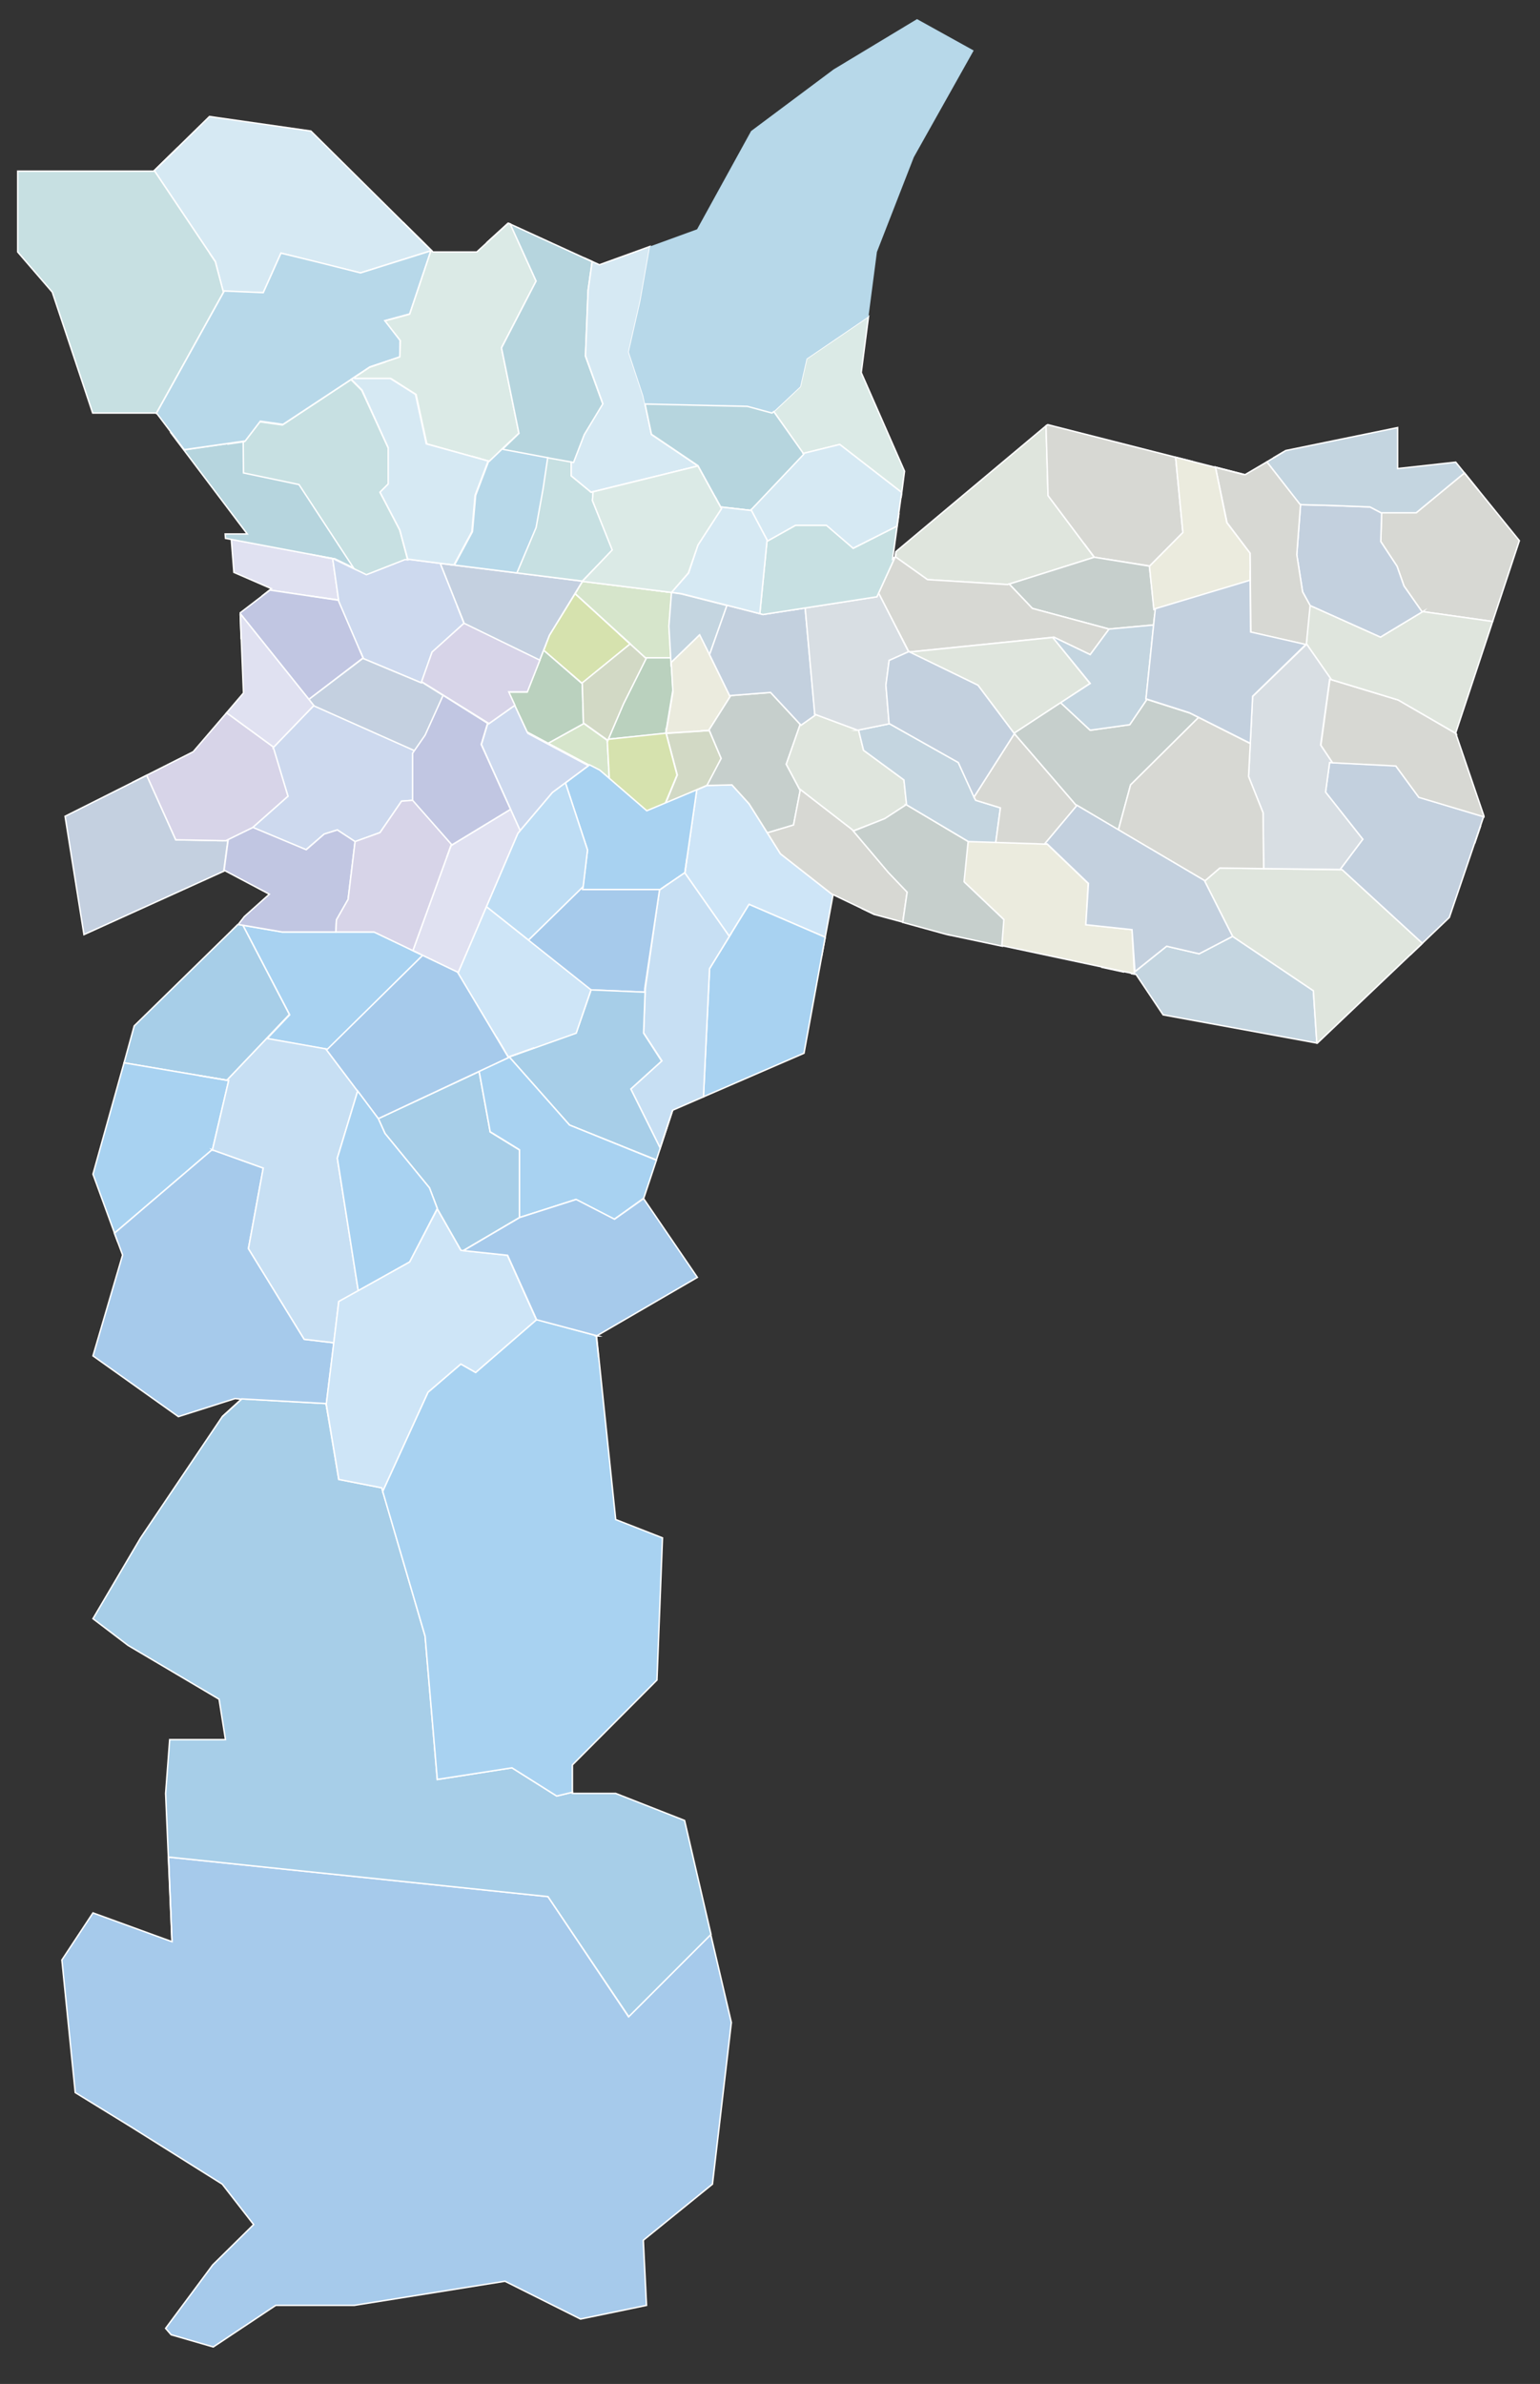 <?xml version="1.0" encoding="UTF-8" standalone="no"?>
<!-- Generator: Adobe Illustrator 19.2.0, SVG Export Plug-In . SVG Version: 6.00 Build 0)  -->

<svg
   xmlns:dc="http://purl.org/dc/elements/1.1/"
   xmlns:cc="http://creativecommons.org/ns#"
   xmlns:rdf="http://www.w3.org/1999/02/22-rdf-syntax-ns#"
   xmlns:svg="http://www.w3.org/2000/svg"
   xmlns="http://www.w3.org/2000/svg"
   xmlns:sodipodi="http://sodipodi.sourceforge.net/DTD/sodipodi-0.dtd"
   xmlns:inkscape="http://www.inkscape.org/namespaces/inkscape"
   version="1.1"
   id="Layer_1"
   x="0px"
   y="0px"
   viewBox="0 0 530 820"
   xml:space="preserve"
   sodipodi:docname="mapa_distritos_de_sp.svg"
   inkscape:version="0.92.2 (unknown)"
   width="530"
   height="820"><rect x="0" y="0" width="530" height="820" fill="#333333" stroke="none"/><defs
     id="defs830" /><sodipodi:namedview
     pagecolor="#ffffff"
     bordercolor="#666666"
     borderopacity="1"
     objecttolerance="10"
     gridtolerance="10"
     guidetolerance="10"
     inkscape:pageopacity="0"
     inkscape:pageshadow="2"
     inkscape:window-width="2495"
     inkscape:window-height="1416"
     id="namedview828"
     showgrid="false"
     inkscape:zoom="1.049139"
     inkscape:cx="309.99543"
     inkscape:cy="516.03314"
     inkscape:window-x="65"
     inkscape:window-y="24"
     inkscape:window-maximized="1"
     inkscape:current-layer="Layer_1"
     showguides="false" /><style
     type="text/css"
     id="style441">
	.st0{fill:#D6E5CB;}
	.st1{fill:none;stroke:#FFFFFF;stroke-width:0.5;stroke-miterlimit:10;}
	.st2{fill:#D2D9C5;}
	.st3{fill:#D6E2AE;}
	.st4{fill:#BAD1BE;}
	.st5{fill:#A7CEE8;}
	.st6{fill:#A6CAEB;}
	.st7{fill:#A8D2F1;}
	.st8{fill:#CEE5F7;}
	.st9{fill:#BEDDF4;}
	.st10{fill:#C7DFF3;}
	.st11{fill:#C4D5E0;}
	.st12{fill:#EBEBDE;}
	.st13{fill:#D7D8D3;}
	.st14{fill:#C3D0DE;}
	.st15{fill:#C6CFCC;}
	.st16{fill:#DFE5DD;}
	.st17{fill:#D8DEE3;}
	.st18{fill:#CDD9EE;}
	.st19{fill:#E0E1F1;}
	.st20{fill:#C4D0E0;}
	.st21{fill:#C1C6E2;}
	.st22{fill:#D7D4E8;}
	.st23{fill:#C7E0E2;}
	.st24{fill:#DBEAE6;}
	.st25{fill:#D6E9F3;}
	.st26{fill:#B6D5DE;}
	.st27{fill:#B7D8E9;}
</style><polygon
     class="st0"
     points="356.8,389.2 356.4,389.1 353.8,393.4 378,415.5 386.8,415.5 386.2,404.5 387.1,393 387,393 "
     id="polygon443"
     transform="translate(-155.903,-189.226)"
     style="fill:#d6e5cb" /><polygon
     class="st1"
     points="386.2,404.5 387.1,393 387,393 356.8,389.2 356.4,389.1 345,407.7 337.3,427.3 330.9,427.3 337.3,441 362.8,454.6 378.7,468.4 398.9,459.9 404.1,450.1 400,440.4 385.1,441.4 387.5,427.3 "
     id="polygon445"
     transform="translate(-155.903,-189.226)"
     style="fill:none;stroke:#ffffff;stroke-width:0.5;stroke-miterlimit:10" /><path
     class="st2"
     d="m 229.197,252.074 0.1,-0.3 -0.9,0.5 0.8,-0.1 z m 19,8.8 -4.1,-9.6 -14.8,1 3.8,14.3 -4.2,10.2 -1.8,0.8 16.1,-6.7 z"
     id="path447"
     inkscape:connector-curvature="0"
     style="fill:#d2d9c5" /><path
     class="st1"
     d="m 229.197,252.074 0.1,-0.3 -0.9,0.5 0.8,-0.1 z m 19,8.8 -4.1,-9.6 -14.8,1 3.8,14.3 -4.2,10.2 -1.8,0.8 16.1,-6.7 z"
     id="path449"
     inkscape:connector-curvature="0"
     style="fill:none;stroke:#ffffff;stroke-width:0.5;stroke-miterlimit:10" /><polygon
     class="st3"
     points="345,407.7 343,412.9 356.2,424.3 372.8,410.7 353.8,393.4 354.7,392 "
     id="polygon451"
     transform="translate(-155.903,-189.226)"
     style="fill:#d6e2ae" /><polygon
     class="st1"
     points="345,407.7 343,412.9 356.2,424.3 372.8,410.7 353.8,393.4 354.7,392 "
     id="polygon453"
     transform="translate(-155.903,-189.226)"
     style="fill:none;stroke:#ffffff;stroke-width:0.5;stroke-miterlimit:10" /><polygon
     class="st4"
     points="344.6,444.9 356.7,438.2 356.3,424.2 356.2,424.3 343,412.9 343.8,410.8 337.3,427.3 330.9,427.3 337.3,441 "
     id="polygon455"
     transform="translate(-155.903,-189.226)"
     style="fill:#bad1be" /><polygon
     class="st1"
     points="344.6,444.9 356.7,438.2 356.3,424.2 356.2,424.3 343,412.9 343.8,410.8 337.3,427.3 330.9,427.3 337.3,441 "
     id="polygon457"
     transform="translate(-155.903,-189.226)"
     style="fill:none;stroke:#ffffff;stroke-width:0.5;stroke-miterlimit:10" /><polygon
     class="st1"
     points="356.8,389.2 356.4,389.1 353.8,393.4 378,415.5 386.8,415.5 386.2,404.5 387.1,393 387,393 "
     id="polygon459"
     transform="translate(-155.903,-189.226)"
     style="fill:none;stroke:#ffffff;stroke-width:0.5;stroke-miterlimit:10" /><path
     class="st4"
     d="m 208.597,254.274 z m 23,-17.1 -0.7,-11.5 v 0.6 h -8.5 l -7.9,15.9 -5.2,12.1 19.8,-2 z"
     id="path461"
     inkscape:connector-curvature="0"
     style="fill:#bad1be" /><path
     class="st1"
     d="m 208.597,254.274 z m 23,-17.1 -0.7,-11.5 v 0.6 h -8.5 l -7.9,15.9 -5.2,12.1 19.8,-2 z"
     id="path463"
     inkscape:connector-curvature="0"
     style="fill:none;stroke:#ffffff;stroke-width:0.5;stroke-miterlimit:10" /><polygon
     class="st0"
     points="356.7,438 356.7,438.2 344.6,444.9 362.8,454.6 365.6,457 364.9,443.9 "
     id="polygon465"
     transform="translate(-155.903,-189.226)"
     style="fill:#d6e5cb" /><polygon
     class="st1"
     points="356.7,438 356.7,438.2 344.6,444.9 362.8,454.6 365.6,457 364.9,443.9 "
     id="polygon467"
     transform="translate(-155.903,-189.226)"
     style="fill:none;stroke:#ffffff;stroke-width:0.5;stroke-miterlimit:10" /><path
     class="st2"
     d="m 196.397,231.674 3.9,3.4 z m 26.1,-5.4 h -0.4 l -9.2,-8.4 4,3.6 -16.5,13.4 0.4,13.8 8.4,6 5.4,-12.6 z"
     id="path469"
     inkscape:connector-curvature="0"
     style="fill:#d2d9c5" /><path
     class="st1"
     d="m 196.397,231.674 3.9,3.4 z m 26.1,-5.4 h -0.4 l -9.2,-8.4 4,3.6 -16.5,13.4 0.4,13.8 8.4,6 5.4,-12.6 z"
     id="path471"
     inkscape:connector-curvature="0"
     style="fill:none;stroke:#ffffff;stroke-width:0.5;stroke-miterlimit:10" /><polygon
     class="st3"
     points="385.1,441.4 365.3,443.5 365.6,442.8 365.1,444 364.9,443.9 365.6,457 362.8,454.6 378.7,468.4 384.7,465.9 388.9,455.8 385.1,441.3 "
     id="polygon473"
     transform="translate(-155.903,-189.226)"
     style="fill:#d6e2ae" /><polygon
     class="st1"
     points="385.1,441.4 365.3,443.5 365.6,442.8 365.1,444 364.9,443.9 365.6,457 362.8,454.6 378.7,468.4 384.7,465.9 388.9,455.8 385.1,441.3 "
     id="polygon475"
     transform="translate(-155.903,-189.226)"
     style="fill:none;stroke:#ffffff;stroke-width:0.5;stroke-miterlimit:10" /><path
     class="st5"
     d="m 159.397,430.174 19.4,-11.4 v -23.2 l -10.1,-6.2 -3.8,-20.8 1.3,-0.6 -36,16.8 2.3,5.1 15.3,18.7 2.7,7.1 -3.4,6.6 0.1,0.1 3.4,-6.4 8.1,14.2 z m 22.4,-12.4 v 0 l -2.9,0.9 z"
     id="path477"
     inkscape:connector-curvature="0"
     style="fill:#a7cee8" /><path
     class="st1"
     d="m 159.397,430.174 19.4,-11.4 v -23.2 l -10.1,-6.2 -3.8,-20.8 1.3,-0.6 -36,16.8 2.3,5.1 15.3,18.7 2.7,7.1 -3.4,6.6 0.1,0.1 3.4,-6.4 8.1,14.2 z m 22.4,-12.4 v 0 l -2.9,0.9 z"
     id="path479"
     inkscape:connector-curvature="0"
     style="fill:none;stroke:#ffffff;stroke-width:0.5;stroke-miterlimit:10" /><path
     class="st6"
     d="m 188.597,652.374 -130.6,-13.6 1.2,29.1 -27.2,-9.9 -10.7,16.2 4.6,45.6 19.2,11.8 31.4,19.7 10.8,13.9 -14.1,13.9 -16.2,21.8 1.9,2.2 c 4.8,1.4 9.6,2.8 14.5,4.2 l 21.5,-14.3 h 27 l 51.9,-8.3 26,13 22.7,-4.7 -1.1,-22.4 23.8,-19.3 6.5,-55.6 -7.1,-30.3 -28.3,28.3 z"
     id="path481"
     inkscape:connector-curvature="0"
     style="fill:#a6caeb" /><path
     class="st1"
     d="m 188.597,652.374 -130.6,-13.6 1.2,29.1 -27.2,-9.9 -10.7,16.2 4.6,45.6 19.2,11.8 31.4,19.7 10.8,13.9 -14.1,13.9 -16.2,21.8 1.9,2.2 c 4.8,1.4 9.6,2.8 14.5,4.2 l 21.5,-14.3 h 27 l 51.9,-8.3 26,13 22.7,-4.7 -1.1,-22.4 23.8,-19.3 6.5,-55.6 -7.1,-30.3 -28.3,28.3 z"
     id="path483"
     inkscape:connector-curvature="0"
     style="fill:none;stroke:#ffffff;stroke-width:0.5;stroke-miterlimit:10" /><polygon
     class="st5"
     points="372.3,882.9 400.6,854.6 391.5,815.4 367.8,806.1 352.9,806.1 352.9,805.7 347.5,807 332.1,797.3 306.4,801.3 302.2,752 287.3,701 272.5,698.1 268.1,672 239.1,670.4 232.4,676.5 204.3,718.2 187.9,746 200,755.2 231.3,773.7 233.5,787.6 214.3,787.6 212.9,806.1 215.1,857.1 213.9,828 344.5,841.6 "
     id="polygon485"
     transform="translate(-155.903,-189.226)"
     style="fill:#a7cee8" /><polygon
     class="st1"
     points="372.3,882.9 400.6,854.6 391.5,815.4 367.8,806.1 352.9,806.1 352.9,805.7 347.5,807 332.1,797.3 306.4,801.3 302.2,752 287.3,701 272.5,698.1 268.1,672 239.1,670.4 232.4,676.5 204.3,718.2 187.9,746 200,755.2 231.3,773.7 233.5,787.6 214.3,787.6 212.9,806.1 215.1,857.1 213.9,828 344.5,841.6 "
     id="polygon487"
     transform="translate(-155.903,-189.226)"
     style="fill:none;stroke:#ffffff;stroke-width:0.5;stroke-miterlimit:10" /><polygon
     class="st7"
     points="361.3,648.7 340.6,643.1 319.6,661.3 314.5,658.4 303.2,668.1 287.6,702.2 302.2,752 306.4,801.3 332.1,797.3 347.5,807 352.9,805.7 352.9,796.3 382,767.1 383.9,718.2 367.8,711.9 361.2,648.7 "
     id="polygon489"
     transform="translate(-155.903,-189.226)"
     style="fill:#a8d2f1" /><polygon
     class="st1"
     points="361.3,648.7 340.6,643.1 319.6,661.3 314.5,658.4 303.2,668.1 287.6,702.2 302.2,752 306.4,801.3 332.1,797.3 347.5,807 352.9,805.7 352.9,796.3 382,767.1 383.9,718.2 367.8,711.9 361.2,648.7 "
     id="polygon491"
     transform="translate(-155.903,-189.226)"
     style="fill:none;stroke:#ffffff;stroke-width:0.5;stroke-miterlimit:10" /><polygon
     class="st8"
     points="406.9,511.3 413.7,500.3 439.9,511.6 438.6,518.6 442.6,497 442.1,496.7 424.5,482.9 413.7,465.7 407.8,459.2 399.2,459.4 395.7,460.9 391.6,489.5 "
     id="polygon493"
     transform="translate(-155.903,-189.226)"
     style="fill:#cee5f7" /><polygon
     class="st1"
     points="406.9,511.3 413.7,500.3 439.9,511.6 438.6,518.6 442.6,497 442.1,496.7 424.5,482.9 413.7,465.7 407.8,459.2 399.2,459.4 395.7,460.9 391.6,489.5 "
     id="polygon495"
     transform="translate(-155.903,-189.226)"
     style="fill:none;stroke:#ffffff;stroke-width:0.5;stroke-miterlimit:10" /><polygon
     class="st7"
     points="439.9,511.6 413.7,500.3 400.1,522.4 398,566.5 432.6,551.5 "
     id="polygon497"
     transform="translate(-155.903,-189.226)"
     style="fill:#a8d2f1" /><polygon
     class="st1"
     points="439.9,511.6 413.7,500.3 400.1,522.4 398,566.5 432.6,551.5 "
     id="polygon499"
     transform="translate(-155.903,-189.226)"
     style="fill:none;stroke:#ffffff;stroke-width:0.5;stroke-miterlimit:10" /><polygon
     class="st7"
     points="383.1,495.2 391.6,489.4 395.7,460.9 399.2,459.4 378.5,468.1 362.3,454.1 358.8,452.3 350.5,458.5 358.1,481.6 356.4,495.2 "
     id="polygon501"
     transform="translate(-155.903,-189.226)"
     style="fill:#a8d2f1" /><polygon
     class="st1"
     points="383.1,495.2 391.6,489.4 395.7,460.9 399.2,459.4 378.5,468.1 362.3,454.1 358.8,452.3 350.5,458.5 358.1,481.6 356.4,495.2 "
     id="polygon503"
     transform="translate(-155.903,-189.226)"
     style="fill:none;stroke:#ffffff;stroke-width:0.5;stroke-miterlimit:10" /><polygon
     class="st9"
     points="334.1,475.9 323.3,501.1 337.8,512.6 356.6,494.3 358.1,481.6 350.5,458.5 352.7,456.8 346,461.8 "
     id="polygon505"
     transform="translate(-155.903,-189.226)"
     style="fill:#beddf4" /><polygon
     class="st1"
     points="334.1,475.9 323.3,501.1 337.8,512.6 356.6,494.3 358.1,481.6 350.5,458.5 352.7,456.8 346,461.8 "
     id="polygon507"
     transform="translate(-155.903,-189.226)"
     style="fill:none;stroke:#ffffff;stroke-width:0.5;stroke-miterlimit:10" /><polygon
     class="st10"
     points="377.4,544.5 383.7,554.1 373,563.8 383.1,584.1 387.4,571.1 398,566.5 400.1,522.4 407.6,510.2 406.9,511.3 391.6,489.5 392.3,484.5 391.6,489.4 383.1,495.2 382.9,495.2 378,529.2 "
     id="polygon509"
     transform="translate(-155.903,-189.226)"
     style="fill:#c7dff3" /><polygon
     class="st1"
     points="377.4,544.5 383.7,554.1 373,563.8 383.1,584.1 387.4,571.1 398,566.5 400.1,522.4 407.6,510.2 406.9,511.3 391.6,489.5 392.3,484.5 391.6,489.4 383.1,495.2 382.9,495.2 378,529.2 "
     id="polygon511"
     transform="translate(-155.903,-189.226)"
     style="fill:none;stroke:#ffffff;stroke-width:0.5;stroke-miterlimit:10" /><path
     class="st6"
     d="m 226.997,305.974 h -26.5 l 0.1,-0.9 -18.8,18.4 21.3,17 18.8,0.8 v -1.2 z m 2.9,-1.9 v 0 l -2.7,1.9 z"
     id="path513"
     inkscape:connector-curvature="0"
     style="fill:#a6caeb" /><path
     class="st1"
     d="m 226.997,305.974 h -26.5 l 0.1,-0.9 -18.8,18.4 21.3,17 18.8,0.8 v -1.2 z m 2.9,-1.9 v 0 l -2.7,1.9 z"
     id="path515"
     inkscape:connector-curvature="0"
     style="fill:none;stroke:#ffffff;stroke-width:0.5;stroke-miterlimit:10" /><path
     class="st7"
     d="m 79.797,320.074 2.1,-2.1 z m 65.7,8.5 -16.7,-8 h -31.7 l -13.5,-2.3 16.1,30.8 -7.8,8.2 20.9,3.7 z"
     id="path517"
     inkscape:connector-curvature="0"
     style="fill:#a8d2f1" /><path
     class="st1"
     d="m 79.797,320.074 2.1,-2.1 z m 65.7,8.5 -16.7,-8 h -31.7 l -13.5,-2.3 16.1,30.8 -7.8,8.2 20.9,3.7 z"
     id="path519"
     inkscape:connector-curvature="0"
     style="fill:none;stroke:#ffffff;stroke-width:0.5;stroke-miterlimit:10" /><polygon
     class="st5"
     points="237.8,507.2 202.1,542.1 198.6,554.8 234,560.8 255.5,538.2 239.5,507.5 "
     id="polygon521"
     transform="translate(-155.903,-189.226)"
     style="fill:#a7cee8" /><polygon
     class="st1"
     points="237.8,507.2 202.1,542.1 198.6,554.8 234,560.8 255.5,538.2 239.5,507.5 "
     id="polygon523"
     transform="translate(-155.903,-189.226)"
     style="fill:none;stroke:#ffffff;stroke-width:0.5;stroke-miterlimit:10" /><polygon
     class="st7"
     points="195.3,613.4 228.9,584.7 229,584.8 234.6,560.9 198.6,554.8 187.9,593.1 196.5,616.6 "
     id="polygon525"
     transform="translate(-155.903,-189.226)"
     style="fill:#a8d2f1" /><polygon
     class="st1"
     points="195.3,613.4 228.9,584.7 229,584.8 234.6,560.9 198.6,554.8 187.9,593.1 196.5,616.6 "
     id="polygon527"
     transform="translate(-155.903,-189.226)"
     style="fill:none;stroke:#ffffff;stroke-width:0.5;stroke-miterlimit:10" /><polygon
     class="st6"
     points="246.5,591 228.9,584.7 195.3,613.4 198.1,620.9 187.9,655.6 217.3,676.5 236.8,670.3 239,670.5 232.4,676.5 239.1,670.4 268.1,672 269.1,677.5 268.2,672.2 270.8,651.1 260.6,649.9 241.4,618.7 "
     id="polygon529"
     transform="translate(-155.903,-189.226)"
     style="fill:#a6caeb" /><polygon
     class="st1"
     points="246.5,591 228.9,584.7 195.3,613.4 198.1,620.9 187.9,655.6 217.3,676.5 236.8,670.3 239,670.5 232.4,676.5 239.1,670.4 268.1,672 269.1,677.5 268.2,672.2 270.8,651.1 260.6,649.9 241.4,618.7 "
     id="polygon531"
     transform="translate(-155.903,-189.226)"
     style="fill:none;stroke:#ffffff;stroke-width:0.5;stroke-miterlimit:10" /><polygon
     class="st10"
     points="279,564.5 268.1,550.1 268.6,550.1 247.7,546.4 255.5,538.2 234,560.8 224.4,559.2 234.6,560.9 229,584.8 228.9,584.7 246.5,591 241.4,618.7 260.6,649.9 270.8,651.1 272.5,636.9 279.2,633.2 272,587.6 "
     id="polygon533"
     transform="translate(-155.903,-189.226)"
     style="fill:#c7dff3" /><polygon
     class="st1"
     points="279,564.5 268.1,550.1 268.6,550.1 247.7,546.4 255.5,538.2 234,560.8 224.4,559.2 234.6,560.9 229,584.8 228.9,584.7 246.5,591 241.4,618.7 260.6,649.9 270.8,651.1 272.5,636.9 279.2,633.2 272,587.6 "
     id="polygon535"
     transform="translate(-155.903,-189.226)"
     style="fill:none;stroke:#ffffff;stroke-width:0.5;stroke-miterlimit:10" /><path
     class="st5"
     d="m 174.097,362.274 v 0 l -3.8,-6.4 z m 43,12.3 10.6,-9.6 -6.2,-9.6 0.5,-14.1 -18.8,-0.8 -1.4,-1.1 1.6,1.2 -5.1,14.7 -23.1,8.2 20.8,23.5 29.9,12 5.6,-17.1 -4.3,13 z"
     id="path537"
     inkscape:connector-curvature="0"
     style="fill:#a7cee8" /><path
     class="st1"
     d="m 174.097,362.274 v 0 l -3.8,-6.4 z m 43,12.3 10.6,-9.6 -6.2,-9.6 0.5,-14.1 -18.8,-0.8 -1.4,-1.1 1.6,1.2 -5.1,14.7 -23.1,8.2 20.8,23.5 29.9,12 5.6,-17.1 -4.3,13 z"
     id="path539"
     inkscape:connector-curvature="0"
     style="fill:none;stroke:#ffffff;stroke-width:0.5;stroke-miterlimit:10" /><path
     class="st8"
     d="m 150.697,331.074 -0.7,-0.3 z m 52.7,9.4 -36,-28.6 -9.7,22.6 -0.3,-0.1 17.6,29.3 23.3,-8.3 z"
     id="path541"
     inkscape:connector-curvature="0"
     style="fill:#cee5f7" /><path
     class="st1"
     d="m 150.697,331.074 -0.7,-0.3 z m 52.7,9.4 -36,-28.6 -9.7,22.6 -0.3,-0.1 17.6,29.3 23.3,-8.3 z"
     id="path543"
     inkscape:connector-curvature="0"
     style="fill:none;stroke:#ffffff;stroke-width:0.5;stroke-miterlimit:10" /><path
     class="st7"
     d="m 173.597,361.274 -0.8,-1.4 -1.9,-3.2 z m 22.4,25.7 -20.8,-23.5 8.7,-3.1 -9,3.2 -0.8,-1.3 0.9,1.5 -10.1,4.7 3.8,20.8 10.1,6.2 v 23.3 l 19.4,-6.2 13.2,6.8 10.1,-7.2 v 0.1 l 4.4,-13.2 z"
     id="path545"
     inkscape:connector-curvature="0"
     style="fill:#a8d2f1" /><path
     class="st1"
     d="m 173.597,361.274 -0.8,-1.4 -1.9,-3.2 z m 22.4,25.7 -20.8,-23.5 8.7,-3.1 -9,3.2 -0.8,-1.3 0.9,1.5 -10.1,4.7 3.8,20.8 10.1,6.2 v 23.3 l 19.4,-6.2 13.2,6.8 10.1,-7.2 v 0.1 l 4.4,-13.2 z"
     id="path547"
     inkscape:connector-curvature="0"
     style="fill:none;stroke:#ffffff;stroke-width:0.5;stroke-miterlimit:10" /><polygon
     class="st6"
     points="268.1,550.1 286.1,574 330.9,553 313.3,523.5 297.2,515.8 301.4,517.8 268.6,550.1 "
     id="polygon549"
     transform="translate(-155.903,-189.226)"
     style="fill:#a6caeb" /><polygon
     class="st1"
     points="268.1,550.1 286.1,574 330.9,553 313.3,523.5 297.2,515.8 301.4,517.8 268.6,550.1 "
     id="polygon551"
     transform="translate(-155.903,-189.226)"
     style="fill:none;stroke:#ffffff;stroke-width:0.5;stroke-miterlimit:10" /><polygon
     class="st7"
     points="279,564.5 272,587.6 279.2,633.2 296.9,623.3 306.4,604.9 303.7,597.8 288.4,579.1 286.1,574 "
     id="polygon553"
     transform="translate(-155.903,-189.226)"
     style="fill:#a8d2f1" /><polygon
     class="st1"
     points="279,564.5 272,587.6 279.2,633.2 296.9,623.3 306.4,604.9 303.7,597.8 288.4,579.1 286.1,574 "
     id="polygon555"
     transform="translate(-155.903,-189.226)"
     style="fill:none;stroke:#ffffff;stroke-width:0.5;stroke-miterlimit:10" /><polygon
     class="st8"
     points="314.5,619.3 306.4,605.1 296.9,623.3 272.5,636.9 268.2,672.2 272.5,698.1 287.3,701 287.6,702.2 303.2,668.1 314.5,658.4 319.6,661.3 340.5,643.2 330.5,621 "
     id="polygon557"
     transform="translate(-155.903,-189.226)"
     style="fill:#cee5f7" /><polygon
     class="st1"
     points="314.5,619.3 306.4,605.1 296.9,623.3 272.5,636.9 268.2,672.2 272.5,698.1 287.3,701 287.6,702.2 303.2,668.1 314.5,658.4 319.6,661.3 340.5,643.2 330.5,621 "
     id="polygon559"
     transform="translate(-155.903,-189.226)"
     style="fill:none;stroke:#ffffff;stroke-width:0.5;stroke-miterlimit:10" /><path
     class="st6"
     d="m 205.997,466.874 -0.8,-7.4 z m 15.5,-54.6 v 0 l -10,7.1 -13.2,-6.8 -19.4,6.2 -19.4,11.4 15.2,1.6 10,22.2 h 0.1 l 20.7,5.5 h -0.1 l 34.6,-20.1 z"
     id="path561"
     inkscape:connector-curvature="0"
     style="fill:#a6caeb" /><path
     class="st1"
     d="m 205.997,466.874 -0.8,-7.4 z m 15.5,-54.6 v 0 l -10,7.1 -13.2,-6.8 -19.4,6.2 -19.4,11.4 15.2,1.6 10,22.2 h 0.1 l 20.7,5.5 h -0.1 l 34.6,-20.1 z"
     id="path563"
     inkscape:connector-curvature="0"
     style="fill:none;stroke:#ffffff;stroke-width:0.5;stroke-miterlimit:10" /><path
     class="st11"
     d="m 231.097,203.774 v 0 l -0.5,-0.1 z m 13.1,21.4 6,-16.9 -15.8,-4 -3.3,-0.5 -0.9,11.6 0.8,14 -0.1,-1.4 9.8,-9.5 z"
     id="path565"
     inkscape:connector-curvature="0"
     style="fill:#c4d5e0" /><path
     class="st1"
     d="m 231.097,203.774 v 0 l -0.5,-0.1 z m 13.1,21.4 6,-16.9 -15.8,-4 -3.3,-0.5 -0.9,11.6 0.8,14 -0.1,-1.4 9.8,-9.5 z"
     id="path567"
     inkscape:connector-curvature="0"
     style="fill:none;stroke:#ffffff;stroke-width:0.5;stroke-miterlimit:10" /><polygon
     class="st12"
     points="385.1,441.4 399.8,440.5 407.2,428.8 396.7,407.6 386.9,417.1 387.5,427.3 "
     id="polygon569"
     transform="translate(-155.903,-189.226)"
     style="fill:#ebebde" /><polygon
     class="st1"
     points="385.1,441.4 399.8,440.5 407.2,428.8 396.7,407.6 386.9,417.1 387.5,427.3 "
     id="polygon571"
     transform="translate(-155.903,-189.226)"
     style="fill:none;stroke:#ffffff;stroke-width:0.5;stroke-miterlimit:10" /><polygon
     class="st13"
     points="645.6,399.6 669.6,403 678.8,375.2 659.9,351.9 643.3,365.6 631.4,365.6 631.1,375.5 636.7,384 639.1,390.8 645.4,399.8 "
     id="polygon573"
     transform="translate(-155.903,-189.226)"
     style="fill:#d7d8d3" /><polygon
     class="st1"
     points="645.6,399.6 669.6,403 678.8,375.2 659.9,351.9 643.3,365.6 631.4,365.6 631.1,375.5 636.7,384 639.1,390.8 645.4,399.8 "
     id="polygon575"
     transform="translate(-155.903,-189.226)"
     style="fill:none;stroke:#ffffff;stroke-width:0.5;stroke-miterlimit:10" /><polygon
     class="st14"
     points="606.7,397.5 631,408.4 645.6,399.6 645.4,399.8 639.1,390.8 636.7,384 631.1,375.5 631.4,365.7 627.4,363.6 614.4,363.1 603.5,362.8 602.2,380.1 604.2,392.8 "
     id="polygon577"
     transform="translate(-155.903,-189.226)"
     style="fill:#c3d0de" /><polygon
     class="st1"
     points="606.7,397.5 631,408.4 645.6,399.6 645.4,399.8 639.1,390.8 636.7,384 631.1,375.5 631.4,365.7 627.4,363.6 614.4,363.1 603.5,362.8 602.2,380.1 604.2,392.8 "
     id="polygon579"
     transform="translate(-155.903,-189.226)"
     style="fill:none;stroke:#ffffff;stroke-width:0.5;stroke-miterlimit:10" /><polygon
     class="st11"
     points="636.9,350.4 636.9,336.3 598.4,344.2 591.9,348.1 603.3,362.8 614.4,363.1 627.4,363.6 631.4,365.7 631.4,365.6 643.3,365.6 659.9,351.9 664.8,358 656.9,348.2 "
     id="polygon581"
     transform="translate(-155.903,-189.226)"
     style="fill:#c4d5e0" /><polygon
     class="st1"
     points="636.9,350.4 636.9,336.3 598.4,344.2 591.9,348.1 603.3,362.8 614.4,363.1 627.4,363.6 631.4,365.7 631.4,365.6 643.3,365.6 659.9,351.9 664.8,358 656.9,348.2 "
     id="polygon583"
     transform="translate(-155.903,-189.226)"
     style="fill:none;stroke:#ffffff;stroke-width:0.5;stroke-miterlimit:10" /><polygon
     class="st15"
     points="431.3,438.4 421.1,427.4 407,428.5 407.2,428.8 399.8,440.5 397,440.6 400,440.4 404.1,450.1 399.2,459.4 407.8,459.2 413.7,465.7 420,475.7 429,473 431.3,461.1 426.5,452.1 "
     id="polygon585"
     transform="translate(-155.903,-189.226)"
     style="fill:#c6cfcc" /><polygon
     class="st1"
     points="431.3,438.4 421.1,427.4 407,428.5 407.2,428.8 399.8,440.5 397,440.6 400,440.4 404.1,450.1 399.2,459.4 407.8,459.2 413.7,465.7 420,475.7 429,473 431.3,461.1 426.5,452.1 "
     id="polygon587"
     transform="translate(-155.903,-189.226)"
     style="fill:none;stroke:#ffffff;stroke-width:0.5;stroke-miterlimit:10" /><polygon
     class="st13"
     points="449.1,474.5 431,460.5 431.3,461.1 429,473 420,475.7 424.5,482.9 442.1,496.7 456.9,503.8 466.6,506.4 468.1,496 461.6,489.2 "
     id="polygon589"
     transform="translate(-155.903,-189.226)"
     style="fill:#d7d8d3" /><polygon
     class="st1"
     points="449.1,474.5 431,460.5 431.3,461.1 429,473 420,475.7 424.5,482.9 442.1,496.7 456.9,503.8 466.6,506.4 468.1,496 461.6,489.2 "
     id="polygon591"
     transform="translate(-155.903,-189.226)"
     style="fill:none;stroke:#ffffff;stroke-width:0.5;stroke-miterlimit:10" /><polygon
     class="st14"
     points="406.1,397.4 400.1,414.4 407,428.5 421.1,427.4 431.6,438.7 436.4,435.3 433,398.3 418.5,400.6 "
     id="polygon593"
     transform="translate(-155.903,-189.226)"
     style="fill:#c3d0de" /><polygon
     class="st1"
     points="406.1,397.4 400.1,414.4 407,428.5 421.1,427.4 431.6,438.7 436.4,435.3 433,398.3 418.5,400.6 "
     id="polygon595"
     transform="translate(-155.903,-189.226)"
     style="fill:none;stroke:#ffffff;stroke-width:0.5;stroke-miterlimit:10" /><polygon
     class="st16"
     points="451.1,440.4 436.3,434.9 436.4,435.3 431.6,438.7 431.3,438.4 426.5,452.1 431.3,461.1 431,460.5 449.1,474.5 449.6,475 460.5,470.8 467.8,466 467.9,466 467,457.5 453.1,447.3 451.4,440.4 "
     id="polygon597"
     transform="translate(-155.903,-189.226)"
     style="fill:#dfe5dd" /><polygon
     class="st1"
     points="451.1,440.4 436.3,434.9 436.4,435.3 431.6,438.7 431.3,438.4 426.5,452.1 431.3,461.1 431,460.5 449.1,474.5 449.6,475 460.5,470.8 467.8,466 467.9,466 467,457.5 453.1,447.3 451.4,440.4 "
     id="polygon599"
     transform="translate(-155.903,-189.226)"
     style="fill:none;stroke:#ffffff;stroke-width:0.5;stroke-miterlimit:10" /><path
     class="st15"
     d="m 325.597,321.374 19.4,4.1 0.7,-9 -13.7,-13 1.4,-13.9 -21.5,-12.8 -7.4,4.8 -10.8,4.3 12,14.2 6.5,6.8 -1.5,10.4 z m -24.6,-6.8 -4.4,-2.1 z"
     id="path601"
     inkscape:connector-curvature="0"
     style="fill:#c6cfcc" /><path
     class="st1"
     d="m 325.597,321.374 19.4,4.1 0.7,-9 -13.7,-13 1.4,-13.9 -21.5,-12.8 -7.4,4.8 -10.8,4.3 12,14.2 6.5,6.8 -1.5,10.4 z m -24.6,-6.8 -4.4,-2.1 z"
     id="path603"
     inkscape:connector-curvature="0"
     style="fill:none;stroke:#ffffff;stroke-width:0.5;stroke-miterlimit:10" /><polygon
     class="st11"
     points="545.6,524.2 546.9,524.4 556.2,538.3 609.1,548 607.9,530 580.1,511.3 568.6,517.3 557.4,514.7 "
     id="polygon605"
     transform="translate(-155.903,-189.226)"
     style="fill:#c4d5e0" /><polygon
     class="st1"
     points="545.6,524.2 546.9,524.4 556.2,538.3 609.1,548 607.9,530 580.1,511.3 568.6,517.3 557.4,514.7 "
     id="polygon607"
     transform="translate(-155.903,-189.226)"
     style="fill:none;stroke:#ffffff;stroke-width:0.5;stroke-miterlimit:10" /><polygon
     class="st14"
     points="636.2,452.6 613.5,451.5 612.1,461.7 624.9,477.9 617.1,488.3 617.8,488.4 645.4,513.7 641.2,517.7 654.7,504.8 666.5,470.1 644.2,463.4 "
     id="polygon609"
     transform="translate(-155.903,-189.226)"
     style="fill:#c3d0de" /><polygon
     class="st1"
     points="636.2,452.6 613.5,451.5 612.1,461.7 624.9,477.9 617.1,488.3 617.8,488.4 645.4,513.7 641.2,517.7 654.7,504.8 666.5,470.1 644.2,463.4 "
     id="polygon611"
     transform="translate(-155.903,-189.226)"
     style="fill:none;stroke:#ffffff;stroke-width:0.5;stroke-miterlimit:10" /><path
     class="st13"
     d="m 507.497,290.174 v 0 l 2.1,-6.2 z m 3.2,-9.5 -9.7,-28.4 -19.8,-11.5 -23.5,-7.1 -3.1,22.7 4,6 21.8,1.1 7.9,10.8 22.4,6.7 z"
     id="path613"
     inkscape:connector-curvature="0"
     style="fill:#d7d8d3" /><path
     class="st1"
     d="m 507.497,290.174 v 0 l 2.1,-6.2 z m 3.2,-9.5 -9.7,-28.4 -19.8,-11.5 -23.5,-7.1 -3.1,22.7 4,6 21.8,1.1 7.9,10.8 22.4,6.7 z"
     id="path615"
     inkscape:connector-curvature="0"
     style="fill:none;stroke:#ffffff;stroke-width:0.5;stroke-miterlimit:10" /><polygon
     class="st16"
     points="614.1,423 637.1,430 657,441.5 656.9,441.3 669.6,403 645.6,399.6 631,408.4 606.5,397.4 605.5,410.7 "
     id="polygon617"
     transform="translate(-155.903,-189.226)"
     style="fill:#dfe5dd" /><polygon
     class="st1"
     points="614.1,423 637.1,430 657,441.5 656.9,441.3 669.6,403 645.6,399.6 631,408.4 606.5,397.4 605.5,410.7 "
     id="polygon619"
     transform="translate(-155.903,-189.226)"
     style="fill:none;stroke:#ffffff;stroke-width:0.5;stroke-miterlimit:10" /><path
     class="st13"
     d="m 435.997,158.874 -7.5,4.4 -10.2,-2.6 4,19.1 7.9,10.5 0.3,27.2 19.4,4.4 -0.3,-0.4 1.3,-13.2 -2.6,-4.7 -2,-12.8 1.3,-17.3 h -0.2 z m 5.9,-3.5 v 0 l -3.6,2.1 z"
     id="path621"
     inkscape:connector-curvature="0"
     style="fill:#d7d8d3" /><path
     class="st1"
     d="m 435.997,158.874 -7.5,4.4 -10.2,-2.6 4,19.1 7.9,10.5 0.3,27.2 19.4,4.4 -0.3,-0.4 1.3,-13.2 -2.6,-4.7 -2,-12.8 1.3,-17.3 h -0.2 z m 5.9,-3.5 v 0 l -3.6,2.1 z"
     id="path623"
     inkscape:connector-curvature="0"
     style="fill:none;stroke:#ffffff;stroke-width:0.5;stroke-miterlimit:10" /><polygon
     class="st16"
     points="570.5,492.3 580.1,511.3 607.9,530 609.1,548 609.3,548 645.4,513.7 617.8,488.4 575.7,487.8 "
     id="polygon625"
     transform="translate(-155.903,-189.226)"
     style="fill:#dfe5dd" /><polygon
     class="st1"
     points="570.5,492.3 580.1,511.3 607.9,530 609.1,548 609.3,548 645.4,513.7 617.8,488.4 575.7,487.8 "
     id="polygon627"
     transform="translate(-155.903,-189.226)"
     style="fill:none;stroke:#ffffff;stroke-width:0.5;stroke-miterlimit:10" /><polygon
     class="st17"
     points="617.1,488.3 624.9,477.9 612.1,461.7 613.5,451.5 614.4,451.5 610.4,445.5 613.5,422.9 614.1,423 605.6,410.8 605.8,411.1 605.4,411 587,428.8 585.6,456.3 590.6,468.8 590.8,488 "
     id="polygon629"
     transform="translate(-155.903,-189.226)"
     style="fill:#d8dee3" /><polygon
     class="st1"
     points="617.1,488.3 624.9,477.9 612.1,461.7 613.5,451.5 614.4,451.5 610.4,445.5 613.5,422.9 614.1,423 605.6,410.8 605.8,411.1 605.4,411 587,428.8 585.6,456.3 590.6,468.8 590.8,488 "
     id="polygon631"
     transform="translate(-155.903,-189.226)"
     style="fill:none;stroke:#ffffff;stroke-width:0.5;stroke-miterlimit:10" /><path
     class="st12"
     d="m 326.197,321.474 v 0 l 0.9,0.2 z m 63.4,-1.7 -15.9,-1.7 0.8,-14.2 -14.2,-13.6 -27.1,-0.9 v 0 l -1.4,13.9 13.7,13 -0.7,9 45.6,9.7 z"
     id="path633"
     inkscape:connector-curvature="0"
     style="fill:#ebebde" /><path
     class="st1"
     d="m 326.197,321.474 v 0 l 0.9,0.2 z m 63.4,-1.7 -15.9,-1.7 0.8,-14.2 -14.2,-13.6 -27.1,-0.9 v 0 l -1.4,13.9 13.7,13 -0.7,9 45.6,9.7 z"
     id="path635"
     inkscape:connector-curvature="0"
     style="fill:none;stroke:#ffffff;stroke-width:0.5;stroke-miterlimit:10" /><polygon
     class="st11"
     points="491.7,464.5 485.7,451.5 461.9,438.1 461.9,438.2 451.1,440.4 451.4,440.4 453.1,447.3 467,457.5 467.9,466 467.8,466 489.2,478.7 498.6,479 500.2,467.1 "
     id="polygon637"
     transform="translate(-155.903,-189.226)"
     style="fill:#c4d5e0" /><polygon
     class="st1"
     points="491.7,464.5 485.7,451.5 461.9,438.1 461.9,438.2 451.1,440.4 451.4,440.4 453.1,447.3 467,457.5 467.9,466 467.8,466 489.2,478.7 498.6,479 500.2,467.1 "
     id="polygon639"
     transform="translate(-155.903,-189.226)"
     style="fill:none;stroke:#ffffff;stroke-width:0.5;stroke-miterlimit:10" /><polygon
     class="st17"
     points="457.7,394.5 428.8,399 433,398.3 436.3,434.9 451.1,440.4 461.9,438.2 460.8,424.9 461.9,416.4 468.6,413.4 458.3,393.2 460.2,389 "
     id="polygon641"
     transform="translate(-155.903,-189.226)"
     style="fill:#d8dee3" /><polygon
     class="st1"
     points="457.7,394.5 428.8,399 433,398.3 436.3,434.9 451.1,440.4 461.9,438.2 460.8,424.9 461.9,416.4 468.6,413.4 458.3,393.2 460.2,389 "
     id="polygon643"
     transform="translate(-155.903,-189.226)"
     style="fill:none;stroke:#ffffff;stroke-width:0.5;stroke-miterlimit:10" /><polygon
     class="st16"
     points="532.5,380.9 516.6,359.7 515.9,335.7 464.2,379 464,380.7 475.1,388.6 502.7,390.3 "
     id="polygon645"
     transform="translate(-155.903,-189.226)"
     style="fill:#dfe5dd" /><polygon
     class="st1"
     points="532.5,380.9 516.6,359.7 515.9,335.7 464.2,379 464,380.7 475.1,388.6 502.7,390.3 "
     id="polygon647"
     transform="translate(-155.903,-189.226)"
     style="fill:none;stroke:#ffffff;stroke-width:0.5;stroke-miterlimit:10" /><polygon
     class="st13"
     points="516.6,359.7 532.5,380.9 551.6,383.9 563,372.4 560.5,346.5 566.4,348 516.5,335.3 515.9,335.7 "
     id="polygon649"
     transform="translate(-155.903,-189.226)"
     style="fill:#d7d8d3" /><polygon
     class="st1"
     points="516.6,359.7 532.5,380.9 551.6,383.9 563,372.4 560.5,346.5 566.4,348 516.5,335.3 515.9,335.7 "
     id="polygon651"
     transform="translate(-155.903,-189.226)"
     style="fill:none;stroke:#ffffff;stroke-width:0.5;stroke-miterlimit:10" /><path
     class="st15"
     d="m 376.597,191.674 -29.8,9.4 0.5,-0.2 8,8.4 26.4,7.1 v 0 l 15.4,-1.4 0.6,-5.5 4.1,-1.2 -4.6,1.4 -1.6,-14.7 2.4,-2.4 -2.2,2.2 z m -3.5,-4.7 3.5,4.7 z"
     id="path653"
     inkscape:connector-curvature="0"
     style="fill:#c6cfcc" /><path
     class="st1"
     d="m 376.597,191.674 -29.8,9.4 0.5,-0.2 8,8.4 26.4,7.1 v 0 l 15.4,-1.4 0.6,-5.5 4.1,-1.2 -4.6,1.4 -1.6,-14.7 2.4,-2.4 -2.2,2.2 z m -3.5,-4.7 3.5,4.7 z"
     id="path655"
     inkscape:connector-curvature="0"
     style="fill:none;stroke:#ffffff;stroke-width:0.5;stroke-miterlimit:10" /><polygon
     class="st12"
     points="553,398.8 586.2,389 586.1,379.5 578.1,369 574.2,349.9 584.1,352.5 560.5,346.5 563,372.4 551.5,384 "
     id="polygon657"
     transform="translate(-155.903,-189.226)"
     style="fill:#ebebde" /><polygon
     class="st1"
     points="553,398.8 586.2,389 586.1,379.5 578.1,369 574.2,349.9 584.1,352.5 560.5,346.5 563,372.4 551.5,384 "
     id="polygon659"
     transform="translate(-155.903,-189.226)"
     style="fill:none;stroke:#ffffff;stroke-width:0.5;stroke-miterlimit:10" /><polygon
     class="st13"
     points="511.2,398.5 503.2,390.1 502.7,390.3 475.1,388.6 464,380.7 464.2,379 464,380.7 458.3,393.2 468.7,413.5 518.6,408.4 531.1,414.4 537.6,405.6 "
     id="polygon661"
     transform="translate(-155.903,-189.226)"
     style="fill:#d7d8d3" /><polygon
     class="st1"
     points="511.2,398.5 503.2,390.1 502.7,390.3 475.1,388.6 464,380.7 464.2,379 464,380.7 458.3,393.2 468.7,413.5 518.6,408.4 531.1,414.4 537.6,405.6 "
     id="polygon663"
     transform="translate(-155.903,-189.226)"
     style="fill:none;stroke:#ffffff;stroke-width:0.5;stroke-miterlimit:10" /><polygon
     class="st15"
     points="526.4,466.4 526.5,466.2 543.7,476.4 540.8,474.7 545,459.2 568.4,436 570.4,437 565.4,434.5 550.6,429.8 544.7,438.5 531.1,440.4 520.9,430.9 504.9,441.4 503.1,439 505.5,442.2 505,441.6 "
     id="polygon665"
     transform="translate(-155.903,-189.226)"
     style="fill:#c6cfcc" /><polygon
     class="st1"
     points="526.4,466.4 526.5,466.2 543.7,476.4 540.8,474.7 545,459.2 568.4,436 570.4,437 565.4,434.5 550.6,429.8 544.7,438.5 531.1,440.4 520.9,430.9 504.9,441.4 503.1,439 505.5,442.2 505,441.6 "
     id="polygon667"
     transform="translate(-155.903,-189.226)"
     style="fill:none;stroke:#ffffff;stroke-width:0.5;stroke-miterlimit:10" /><polygon
     class="st13"
     points="590.8,488 590.6,468.8 585.6,456.3 586.2,445 568.4,436 545,459.2 540.8,474.7 570.6,492.2 575.7,487.8 "
     id="polygon669"
     transform="translate(-155.903,-189.226)"
     style="fill:#d7d8d3" /><polygon
     class="st1"
     points="590.8,488 590.6,468.8 585.6,456.3 586.2,445 568.4,436 545,459.2 540.8,474.7 570.6,492.2 575.7,487.8 "
     id="polygon671"
     transform="translate(-155.903,-189.226)"
     style="fill:none;stroke:#ffffff;stroke-width:0.5;stroke-miterlimit:10" /><path
     class="st14"
     d="m 378.997,332.674 v 0 l 7.9,1.7 z m 35.7,-29.7 -44.1,-26 -11.1,13.3 h 0.9 l 14.2,13.6 -0.9,14.2 15.9,1.7 1,14.4 10.9,-8.7 11.2,2.6 11.5,-6 v 0 l -9.6,-19 z"
     id="path673"
     inkscape:connector-curvature="0"
     style="fill:#c3d0de" /><path
     class="st1"
     d="m 378.997,332.674 v 0 l 7.9,1.7 z m 35.7,-29.7 -44.1,-26 -11.1,13.3 h 0.9 l 14.2,13.6 -0.9,14.2 15.9,1.7 1,14.4 10.9,-8.7 11.2,2.6 11.5,-6 v 0 l -9.6,-19 z"
     id="path675"
     inkscape:connector-curvature="0"
     style="fill:none;stroke:#ffffff;stroke-width:0.5;stroke-miterlimit:10" /><polygon
     class="st13"
     points="500.2,467.1 498.6,479 516.3,479.6 515.4,479.5 526.4,466.4 505,441.6 491.1,463.4 491.7,464.5 "
     id="polygon677"
     transform="translate(-155.903,-189.226)"
     style="fill:#d7d8d3" /><polygon
     class="st1"
     points="500.2,467.1 498.6,479 516.3,479.6 515.4,479.5 526.4,466.4 505,441.6 491.1,463.4 491.7,464.5 "
     id="polygon679"
     transform="translate(-155.903,-189.226)"
     style="fill:none;stroke:#ffffff;stroke-width:0.5;stroke-miterlimit:10" /><polygon
     class="st14"
     points="468.6,413.2 468.6,413.4 461.9,416.4 460.8,424.9 461.9,438.2 461.9,438.1 485.7,451.5 491.1,463.4 505,441.6 505.5,442.2 492.5,424.9 "
     id="polygon681"
     transform="translate(-155.903,-189.226)"
     style="fill:#c3d0de" /><polygon
     class="st1"
     points="468.6,413.2 468.6,413.4 461.9,416.4 460.8,424.9 461.9,438.2 461.9,438.1 485.7,451.5 491.1,463.4 505,441.6 505.5,442.2 492.5,424.9 "
     id="polygon683"
     transform="translate(-155.903,-189.226)"
     style="fill:none;stroke:#ffffff;stroke-width:0.5;stroke-miterlimit:10" /><polygon
     class="st11"
     points="531.1,414.4 518.6,408.4 518.2,408.5 531.1,424.3 520.9,430.9 531.1,440.4 544.7,438.5 550.6,429.8 550.3,429.7 553.3,400.6 552.9,404.2 537.6,405.6 "
     id="polygon685"
     transform="translate(-155.903,-189.226)"
     style="fill:#c4d5e0" /><polygon
     class="st1"
     points="531.1,414.4 518.6,408.4 518.2,408.5 531.1,424.3 520.9,430.9 531.1,440.4 544.7,438.5 550.6,429.8 550.3,429.7 553.3,400.6 552.9,404.2 537.6,405.6 "
     id="polygon687"
     transform="translate(-155.903,-189.226)"
     style="fill:none;stroke:#ffffff;stroke-width:0.5;stroke-miterlimit:10" /><path
     class="st16"
     d="m 312.697,224.074 -3.6,-7 z m 36.3,28.1 26.1,-17.1 -12.8,-15.8 -49.2,5 23.5,11.4 z"
     id="path689"
     inkscape:connector-curvature="0"
     style="fill:#dfe5dd" /><path
     class="st1"
     d="m 312.697,224.074 -3.6,-7 z m 36.3,28.1 26.1,-17.1 -12.8,-15.8 -49.2,5 23.5,11.4 z"
     id="path691"
     inkscape:connector-curvature="0"
     style="fill:none;stroke:#ffffff;stroke-width:0.5;stroke-miterlimit:10" /><path
     class="st14"
     d="m 449.697,221.574 v 0 l -0.1,-0.2 z m -52.1,-12.2 -3.2,31 15,4.8 20.9,10.5 0.8,-16.2 18.3,-17.8 0.4,0.1 -19.4,-4.4 -0.2,-21.2 v 3.4 z"
     id="path693"
     inkscape:connector-curvature="0"
     style="fill:#c3d0de" /><path
     class="st1"
     d="m 449.697,221.574 v 0 l -0.1,-0.2 z m -52.1,-12.2 -3.2,31 15,4.8 20.9,10.5 0.8,-16.2 18.3,-17.8 0.4,0.1 -19.4,-4.4 -0.2,-21.2 v 3.4 z"
     id="path695"
     inkscape:connector-curvature="0"
     style="fill:none;stroke:#ffffff;stroke-width:0.5;stroke-miterlimit:10" /><polygon
     class="st18"
     points="242.8,473.9 261.2,481.5 267.4,476.2 272,474.7 278.1,478.7 286.7,475.6 294.1,464.8 298.1,464.5 298.1,448.4 298.7,447.4 263.9,431.9 249.9,446.4 255,463.1 "
     id="polygon697"
     transform="translate(-155.903,-189.226)"
     style="fill:#cdd9ee" /><polygon
     class="st1"
     points="242.8,473.9 261.2,481.5 267.4,476.2 272,474.7 278.1,478.7 286.7,475.6 294.1,464.8 298.1,464.5 298.1,448.4 298.7,447.4 263.9,431.9 249.9,446.4 255,463.1 "
     id="polygon699"
     transform="translate(-155.903,-189.226)"
     style="fill:none;stroke:#ffffff;stroke-width:0.5;stroke-miterlimit:10" /><polygon
     class="st19"
     points="249.3,391.7 246,394.3 248.8,392.2 272.4,395.7 272.5,396 270.4,381.3 235.5,374.7 236.4,386.1 "
     id="polygon701"
     transform="translate(-155.903,-189.226)"
     style="fill:#e0e1f1" /><polygon
     class="st1"
     points="249.3,391.7 246,394.3 248.8,392.2 272.4,395.7 272.5,396 270.4,381.3 235.5,374.7 236.4,386.1 "
     id="polygon703"
     transform="translate(-155.903,-189.226)"
     style="fill:none;stroke:#ffffff;stroke-width:0.5;stroke-miterlimit:10" /><polygon
     class="st20"
     points="315.5,403.7 341.6,416.4 345,407.7 356.4,389.1 356.8,389.2 304.2,382.6 307.4,383 315.6,403.6 "
     id="polygon705"
     transform="translate(-155.903,-189.226)"
     style="fill:#c4d0e0" /><polygon
     class="st1"
     points="315.5,403.7 341.6,416.4 345,407.7 356.4,389.1 356.8,389.2 304.2,382.6 307.4,383 315.6,403.6 "
     id="polygon707"
     transform="translate(-155.903,-189.226)"
     style="fill:none;stroke:#ffffff;stroke-width:0.5;stroke-miterlimit:10" /><polygon
     class="st20"
     points="206.4,455.9 178.3,470 184.8,510.7 232.9,488.9 234.3,478.4 216.4,478.1 "
     id="polygon709"
     transform="translate(-155.903,-189.226)"
     style="fill:#c4d0e0" /><polygon
     class="st1"
     points="206.4,455.9 178.3,470 184.8,510.7 232.9,488.9 234.3,478.4 216.4,478.1 "
     id="polygon711"
     transform="translate(-155.903,-189.226)"
     style="fill:none;stroke:#ffffff;stroke-width:0.5;stroke-miterlimit:10" /><polygon
     class="st18"
     points="332.5,430.7 333,431.9 324.1,438.2 323.8,438 321.6,445.3 334.9,474.9 346,461.8 358.4,452.6 337.6,441.5 337.3,441 "
     id="polygon713"
     transform="translate(-155.903,-189.226)"
     style="fill:#cdd9ee" /><polygon
     class="st1"
     points="332.5,430.7 333,431.9 324.1,438.2 323.8,438 321.6,445.3 334.9,474.9 346,461.8 358.4,452.6 337.6,441.5 337.3,441 "
     id="polygon715"
     transform="translate(-155.903,-189.226)"
     style="fill:none;stroke:#ffffff;stroke-width:0.5;stroke-miterlimit:10" /><polygon
     class="st19"
     points="298,516.2 313.6,523.7 334.1,475.9 334.9,474.9 331.6,467.6 311.1,480.1 "
     id="polygon717"
     transform="translate(-155.903,-189.226)"
     style="fill:#e0e1f1" /><polygon
     class="st1"
     points="298,516.2 313.6,523.7 334.1,475.9 334.9,474.9 331.6,467.6 311.1,480.1 "
     id="polygon719"
     transform="translate(-155.903,-189.226)"
     style="fill:none;stroke:#ffffff;stroke-width:0.5;stroke-miterlimit:10" /><polygon
     class="st21"
     points="238.9,409.1 238.6,400.7 238.9,400.7 262.2,429.8 280.9,415.5 272.4,395.7 248.8,392.2 238.6,400 "
     id="polygon721"
     transform="translate(-155.903,-189.226)"
     style="fill:#c1c6e2" /><polygon
     class="st1"
     points="238.9,409.1 238.6,400.7 238.9,400.7 262.2,429.8 280.9,415.5 272.4,395.7 248.8,392.2 238.6,400 "
     id="polygon723"
     transform="translate(-155.903,-189.226)"
     style="fill:none;stroke:#ffffff;stroke-width:0.5;stroke-miterlimit:10" /><path
     class="st18"
     d="m 106.697,204.974 v 0 l 9.8,1.4 z m 53,9.4 -8.2,-20.6 -11.9,-1.5 -11.7,4.7 h -0.1 l -1.6,0.6 -10.8,-5.2 -4.8,-0.9 3.9,0.7 2.1,14.7 8.4,19.5 -0.1,0.1 20.1,8.4 3.7,-10.5 z"
     id="path725"
     inkscape:connector-curvature="0"
     style="fill:#cdd9ee" /><path
     class="st1"
     d="m 106.697,204.974 v 0 l 9.8,1.4 z m 53,9.4 -8.2,-20.6 -11.9,-1.5 -11.7,4.7 h -0.1 l -1.6,0.6 -10.8,-5.2 -4.8,-0.9 3.9,0.7 2.1,14.7 8.4,19.5 -0.1,0.1 20.1,8.4 3.7,-10.5 z"
     id="path727"
     inkscape:connector-curvature="0"
     style="fill:none;stroke:#ffffff;stroke-width:0.5;stroke-miterlimit:10" /><path
     class="st22"
     d="m 159.697,214.374 -2.4,-6 z m -11,9.9 -3.6,10.2 23.2,14.4 8.9,-6.3 -2.1,-4.6 h 6.4 l 4.3,-10.9 -26.1,-12.7 z"
     id="path729"
     inkscape:connector-curvature="0"
     style="fill:#d7d4e8" /><path
     class="st1"
     d="m 159.697,214.374 -2.4,-6 z m -11,9.9 -3.6,10.2 23.2,14.4 8.9,-6.3 -2.1,-4.6 h 6.4 l 4.3,-10.9 -26.1,-12.7 z"
     id="path731"
     inkscape:connector-curvature="0"
     style="fill:none;stroke:#ffffff;stroke-width:0.5;stroke-miterlimit:10" /><path
     class="st20"
     d="m 123.897,223.774 1.1,2.5 z m -17.6,16.8 1.7,2.2 34.8,15.5 3.6,-5.3 6.2,-13.7 -7.5,-4.7 -0.1,0.3 -20.1,-8.4 0.1,-0.1 z"
     id="path733"
     inkscape:connector-curvature="0"
     style="fill:#c4d0e0" /><path
     class="st1"
     d="m 123.897,223.774 1.1,2.5 z m -17.6,16.8 1.7,2.2 34.8,15.5 3.6,-5.3 6.2,-13.7 -7.5,-4.7 -0.1,0.3 -20.1,-8.4 0.1,-0.1 z"
     id="path735"
     inkscape:connector-curvature="0"
     style="fill:none;stroke:#ffffff;stroke-width:0.5;stroke-miterlimit:10" /><path
     class="st21"
     d="m 76.997,289.174 h -2.3 z m 45.2,0.3 -6.1,-4 -4.5,1.4 -6.2,5.4 -18.4,-7.7 v 0 l -9.2,4.5 h 0.7 l -1.4,10.5 0.3,-0.1 15.3,8.1 -8.6,7.7 -2.1,2.7 15.1,2.6 h 18.5 l 0.2,-4.1 4,-7.1 z"
     id="path737"
     inkscape:connector-curvature="0"
     style="fill:#c1c6e2" /><path
     class="st1"
     d="m 76.997,289.174 h -2.3 z m 45.2,0.3 -6.1,-4 -4.5,1.4 -6.2,5.4 -18.4,-7.7 v 0 l -9.2,4.5 h 0.7 l -1.4,10.5 0.3,-0.1 15.3,8.1 -8.6,7.7 -2.1,2.7 15.1,2.6 h 18.5 l 0.2,-4.1 4,-7.1 z"
     id="path739"
     inkscape:connector-curvature="0"
     style="fill:none;stroke:#ffffff;stroke-width:0.5;stroke-miterlimit:10" /><polygon
     class="st22"
     points="206.4,455.9 216.4,478.1 233.6,478.4 242.8,473.9 255,463.1 249.9,446.1 233.9,434.4 222.4,447.8 201.4,458.4 "
     id="polygon741"
     transform="translate(-155.903,-189.226)"
     style="fill:#d7d4e8" /><polygon
     class="st1"
     points="206.4,455.9 216.4,478.1 233.6,478.4 242.8,473.9 255,463.1 249.9,446.1 233.9,434.4 222.4,447.8 201.4,458.4 "
     id="polygon743"
     transform="translate(-155.903,-189.226)"
     style="fill:none;stroke:#ffffff;stroke-width:0.5;stroke-miterlimit:10" /><polygon
     class="st22"
     points="284.6,509.8 300.5,517.4 298,516.2 311.1,480.1 311.5,479.9 298.1,464.5 294.1,464.8 286.7,475.6 278.1,478.7 275.7,498.6 271.7,505.6 271.5,509.8 "
     id="polygon745"
     transform="translate(-155.903,-189.226)"
     style="fill:#d7d4e8" /><polygon
     class="st1"
     points="284.6,509.8 300.5,517.4 298,516.2 311.1,480.1 311.5,479.9 298.1,464.5 294.1,464.8 286.7,475.6 278.1,478.7 275.7,498.6 271.7,505.6 271.5,509.8 "
     id="polygon747"
     transform="translate(-155.903,-189.226)"
     style="fill:none;stroke:#ffffff;stroke-width:0.5;stroke-miterlimit:10" /><path
     class="st21"
     d="m 153.697,294.974 1.5,-4.1 z m 22,-16.6 -10.1,-22.3 2.2,-7.3 0.3,0.2 -15.6,-9.8 -6.2,13.7 -4.3,6.2 v 16.2 l 13.5,15.3 -0.4,0.3 z"
     id="path749"
     inkscape:connector-curvature="0"
     style="fill:#c1c6e2" /><path
     class="st1"
     d="m 153.697,294.974 1.5,-4.1 z m 22,-16.6 -10.1,-22.3 2.2,-7.3 0.3,0.2 -15.6,-9.8 -6.2,13.7 -4.3,6.2 v 16.2 l 13.5,15.3 -0.4,0.3 z"
     id="path751"
     inkscape:connector-curvature="0"
     style="fill:none;stroke:#ffffff;stroke-width:0.5;stroke-miterlimit:10" /><polygon
     class="st19"
     points="263.9,431.9 238.9,400.7 238.6,400.7 239.7,427.6 233.9,434.4 249.9,446.1 249.9,446.4 "
     id="polygon753"
     transform="translate(-155.903,-189.226)"
     style="fill:#e0e1f1" /><polygon
     class="st1"
     points="263.9,431.9 238.9,400.7 238.6,400.7 239.7,427.6 233.9,434.4 249.9,446.1 249.9,446.4 "
     id="polygon755"
     transform="translate(-155.903,-189.226)"
     style="fill:none;stroke:#ffffff;stroke-width:0.5;stroke-miterlimit:10" /><polygon
     class="st23"
     points="449.6,377.8 440.4,369.9 429.7,369.9 419.9,375.4 419.9,375 417.4,400.3 415.6,399.8 418.5,400.6 457.7,394.5 464,380.7 463.1,381.5 465.3,365.7 464.6,370.2 "
     id="polygon757"
     transform="translate(-155.903,-189.226)"
     style="fill:#c7e0e2" /><polygon
     class="st1"
     points="449.6,377.8 440.4,369.9 429.7,369.9 419.9,375.4 419.9,375 417.4,400.3 415.6,399.8 418.5,400.6 457.7,394.5 464,380.7 463.1,381.5 465.3,365.7 464.6,370.2 "
     id="polygon759"
     transform="translate(-155.903,-189.226)"
     style="fill:none;stroke:#ffffff;stroke-width:0.5;stroke-miterlimit:10" /><polygon
     class="st24"
     points="466,360.5 467.2,351.3 452.3,317.4 454.8,298.1 433.5,312.6 431.3,322.2 422.2,330.8 432.3,345.2 444.9,342.1 466.2,358.6 "
     id="polygon761"
     transform="translate(-155.903,-189.226)"
     style="fill:#dbeae6" /><polygon
     class="st1"
     points="466,360.5 467.2,351.3 452.3,317.4 454.8,298.1 433.5,312.6 431.3,322.2 422.2,330.8 432.3,345.2 444.9,342.1 466.2,358.6 "
     id="polygon763"
     transform="translate(-155.903,-189.226)"
     style="fill:none;stroke:#ffffff;stroke-width:0.5;stroke-miterlimit:10" /><polygon
     class="st25"
     points="279.9,283.1 304.4,275.4 262.9,234.3 228,229.3 209,247.9 230,279.2 232.7,289.4 246.5,289.9 252.6,276.3 264,279.2 "
     id="polygon765"
     onclick="f(2)"
     transform="translate(-155.903,-189.226)"
     style="fill:#d6e9f3" /><polygon
     class="st1"
     points="279.9,283.1 304.4,275.4 262.9,234.3 228,229.3 209,247.9 230,279.2 232.7,289.4 246.5,289.9 252.6,276.3 264,279.2 "
     id="polygon767"
     transform="translate(-155.903,-189.226)"
     style="fill:none;stroke:#ffffff;stroke-width:0.5;stroke-miterlimit:10" /><polygon
     class="st23"
     points="209.7,331.4 233,289.4 232.7,289.4 230,279.2 209,247.9 217.1,240 208.8,248.1 162,248.1 162,275.9 173.9,289.7 187.8,331.3 209.6,331.3 "
     id="polygon769"
     onclick="f(1)"
     transform="translate(-155.903,-189.226)"
     style="fill:#c7e0e2"><title
       id="title834">1</title></polygon><polygon
     class="st1"
     points="209.7,331.4 233,289.4 232.7,289.4 230,279.2 209,247.9 217.1,240 208.8,248.1 162,248.1 162,275.9 173.9,289.7 187.8,331.3 209.6,331.3 "
     id="polygon771"
     onclick="f(11)"
     transform="translate(-155.903,-189.226)"
     style="fill:none;stroke:#ffffff;stroke-width:0.5;stroke-miterlimit:10"><title
       id="title836">1</title></polygon><polygon
     class="st26"
     points="239.7,341 219.2,344 214.5,337.8 241,372.9 233.4,372.9 233.5,374.4 271.3,381.5 277.9,384.7 258.9,355.7 239.8,351.7 "
     id="polygon773"
     transform="translate(-155.903,-189.226)"
     style="fill:#b6d5de" /><polygon
     class="st1"
     points="239.7,341 219.2,344 214.5,337.8 241,372.9 233.4,372.9 233.5,374.4 271.3,381.5 277.9,384.7 258.9,355.7 239.8,351.7 "
     id="polygon775"
     transform="translate(-155.903,-189.226)"
     style="fill:none;stroke:#ffffff;stroke-width:0.5;stroke-miterlimit:10" /><path
     class="st23"
     d="m 106.797,190.674 8.6,1.6 z m 30.8,-8.3 -6.8,-13 2.8,-2.8 v -12.5 l -9.1,-19.8 -3.7,-3.7 -23.6,15.6 -7.8,-1.1 -5.2,6.8 -6,0.9 5.5,-0.8 0.1,10.7 19.1,4 19,29 -6.6,-3.2 10.8,5.2 13.3,-5.2 0.9,0.1 z"
     id="path777"
     inkscape:connector-curvature="0"
     style="fill:#c7e0e2" /><path
     class="st1"
     d="m 106.797,190.674 8.6,1.6 z m 30.8,-8.3 -6.8,-13 2.8,-2.8 v -12.5 l -9.1,-19.8 -3.7,-3.7 -23.6,15.6 -7.8,-1.1 -5.2,6.8 -6,0.9 5.5,-0.8 0.1,10.7 19.1,4 19,29 -6.6,-3.2 10.8,5.2 13.3,-5.2 0.9,0.1 z"
     id="path779"
     inkscape:connector-curvature="0"
     style="fill:none;stroke:#ffffff;stroke-width:0.5;stroke-miterlimit:10" /><path
     class="st27"
     d="m 72.197,87.174 1.9,2.8 z m 76.1,-0.9 -24.2,7.6 -15.9,-4 -11.5,-2.8 -6.1,13.6 -13.7,-0.6 h 0.3 l -23.3,42 -0.1,-0.1 9.6,12.7 21,-3 5.2,-6.8 7.8,1.1 30,-19.8 10.2,-3.4 0.1,-5.7 -5.2,-6.8 8.5,-2.3 z"
     id="path781"
     inkscape:connector-curvature="0"
     style="fill:#b7d8e9" /><path
     class="st1"
     d="m 72.197,87.174 1.9,2.8 z m 76.1,-0.9 -24.2,7.6 -15.9,-4 -11.5,-2.8 -6.1,13.6 -13.7,-0.6 h 0.3 l -23.3,42 -0.1,-0.1 9.6,12.7 21,-3 5.2,-6.8 7.8,1.1 30,-19.8 10.2,-3.4 0.1,-5.7 -5.2,-6.8 8.5,-2.3 z"
     id="path783"
     onclick="f(3)"
     inkscape:connector-curvature="0"
     style="fill:none;stroke:#ffffff;stroke-width:0.5;stroke-miterlimit:10" /><polygon
     class="st24"
     points="328.5,308.8 340.4,285.9 331.6,266.3 330.8,266 320,275.9 304.9,275.9 294.6,265.7 300.8,271.8 304.2,275.2 304.4,275.4 304.2,275.5 296.9,297.3 288.4,299.6 293.7,306.4 293.5,312 283.3,315.4 277.9,319 278,319.4 290.4,319.4 299.1,324.9 302.8,341.9 324.3,347.9 334.5,338.2 "
     id="polygon785"
     onclick="f(4)"
     transform="translate(-155.903,-189.226)"
     style="fill:#dbeae6" /><polygon
     class="st1"
     points="328.5,308.8 340.4,285.9 331.6,266.3 330.8,266 320,275.9 304.9,275.9 294.6,265.7 300.8,271.8 304.2,275.2 304.4,275.4 304.2,275.5 296.9,297.3 288.4,299.6 293.7,306.4 293.5,312 283.3,315.4 277.9,319 278,319.4 290.4,319.4 299.1,324.9 302.8,341.9 324.3,347.9 334.5,338.2 "
     id="polygon787"
     transform="translate(-155.903,-189.226)"
     style="fill:none;stroke:#ffffff;stroke-width:0.5;stroke-miterlimit:10" /><path
     class="st25"
     d="m 132.697,124.474 -5.3,1.8 z m 0.9,29.5 v 12.5 l -2.8,2.8 6.8,13 2.7,10 h -0.4 l 16.3,2.1 6.2,-11.5 1.1,-12.5 4.5,-11.8 -21.3,-5.9 -3.7,-17 -8.7,-5.5 h -12.2 l -0.1,-0.4 5.4,-3.6 -6.5,4.3 3.7,3.7 z"
     id="path789"
     inkscape:connector-curvature="0"
     style="fill:#d6e9f3" /><path
     class="st1"
     d="m 132.697,124.474 -5.3,1.8 z m 0.9,29.5 v 12.5 l -2.8,2.8 6.8,13 2.7,10 h -0.4 l 16.3,2.1 6.2,-11.5 1.1,-12.5 4.5,-11.8 -21.3,-5.9 -3.7,-17 -8.7,-5.5 h -12.2 l -0.1,-0.4 5.4,-3.6 -6.5,4.3 3.7,3.7 z"
     id="path791"
     inkscape:connector-curvature="0"
     style="fill:none;stroke:#ffffff;stroke-width:0.5;stroke-miterlimit:10" /><path
     class="st26"
     d="m 167.397,83.574 7.5,-6.8 z m 35,16.3 1.4,-9.9 -28.2,-12.9 8.9,19.6 -11.9,23 6,29.4 -5.6,5.4 0.1,0.2 24.3,4.6 3.7,-9.6 6.4,-10.6 -6,-16.5 z"
     id="path793"
     inkscape:connector-curvature="0"
     style="fill:#b6d5de" /><path
     class="st1"
     d="m 167.397,83.574 7.5,-6.8 z m 35,16.3 1.4,-9.9 -28.2,-12.9 8.9,19.6 -11.9,23 6,29.4 -5.6,5.4 0.1,0.2 24.3,4.6 3.7,-9.6 6.4,-10.6 -6,-16.5 z"
     id="path795"
     inkscape:connector-curvature="0"
     style="fill:none;stroke:#ffffff;stroke-width:0.5;stroke-miterlimit:10" /><path
     class="st27"
     d="m 165.397,157.774 -2.9,-0.8 z m 7.5,-3.4 2.8,-2.7 -7.3,7 -0.2,-0.1 -4.5,11.8 -1.1,12.5 -6.2,11.5 -2.4,-0.3 v 0 l 24,3 6.7,-15.6 2.4,-13.3 1.6,-10.7 -15.5,-2.9 z"
     id="path797"
     inkscape:connector-curvature="0"
     style="fill:#b7d8e9" /><path
     class="st1"
     d="m 165.397,157.774 -2.9,-0.8 z m 7.5,-3.4 2.8,-2.7 -7.3,7 -0.2,-0.1 -4.5,11.8 -1.1,12.5 -6.2,11.5 -2.4,-0.3 v 0 l 24,3 6.7,-15.6 2.4,-13.3 1.6,-10.7 -15.5,-2.9 z"
     id="path799"
     inkscape:connector-curvature="0"
     style="fill:none;stroke:#ffffff;stroke-width:0.5;stroke-miterlimit:10" /><polygon
     class="st23"
     points="340.4,370.7 333.8,386.3 356.3,389.1 366.7,378.4 359.8,361.4 360.1,358.3 359.3,358.5 352.5,352.9 352.5,348.2 353.3,348.3 344.4,346.7 342.8,357.4 "
     id="polygon801"
     transform="translate(-155.903,-189.226)"
     style="fill:#c7e0e2" /><polygon
     class="st1"
     points="340.4,370.7 333.8,386.3 356.3,389.1 366.7,378.4 359.8,361.4 360.1,358.3 359.3,358.5 352.5,352.9 352.5,348.2 353.3,348.3 344.4,346.7 342.8,357.4 "
     id="polygon803"
     transform="translate(-155.903,-189.226)"
     style="fill:none;stroke:#ffffff;stroke-width:0.5;stroke-miterlimit:10" /><polygon
     class="st25"
     points="377.3,325.4 372.3,310.3 376.3,292.8 379.6,274 362.2,280.3 356.9,277.9 359.7,279.2 358.3,289.1 357.4,311.6 363.4,328.1 357,338.7 353.3,348.3 352.5,348.2 352.5,352.9 359.3,358.5 396.1,349.5 380.1,338.7 "
     id="polygon805"
     transform="translate(-155.903,-189.226)"
     style="fill:#d6e9f3" /><polygon
     class="st1"
     points="377.3,325.4 372.3,310.3 376.3,292.8 379.6,274 362.2,280.3 356.9,277.9 359.7,279.2 358.3,289.1 357.4,311.6 363.4,328.1 357,338.7 353.3,348.3 352.5,348.2 352.5,352.9 359.3,358.5 396.1,349.5 380.1,338.7 "
     id="polygon807"
     transform="translate(-155.903,-189.226)"
     style="fill:none;stroke:#ffffff;stroke-width:0.5;stroke-miterlimit:10" /><polygon
     class="st27"
     points="471.5,195.8 442.8,213.1 414.4,234.3 395.8,268.1 379.6,274 376.3,292.8 372.3,310.3 377.3,325.4 377.9,328.3 413.1,329 421.6,331.3 431.3,322.2 433.5,312.6 454.8,298.1 457.7,275.9 470.4,243.3 491,206.6 "
     id="polygon809"
     transform="translate(-155.903,-189.226)"
     style="fill:#b7d8e9" /><path
     class="st26"
     d="m 228.497,163.174 v 0 l 11.8,-2.9 z m 48.2,-6.9 -10.4,-14.7 -0.6,0.5 -8.5,-2.3 -35.2,-0.8 2.2,10.4 16,10.8 7.8,14.2 10.4,1.2 z"
     id="path811"
     inkscape:connector-curvature="0"
     style="fill:#b6d5de" /><path
     class="st1"
     d="m 228.497,163.174 v 0 l 11.8,-2.9 z m 48.2,-6.9 -10.4,-14.7 -0.6,0.5 -8.5,-2.3 -35.2,-0.8 2.2,10.4 16,10.8 7.8,14.2 10.4,1.2 z"
     id="path813"
     inkscape:connector-curvature="0"
     style="fill:none;stroke:#ffffff;stroke-width:0.5;stroke-miterlimit:10" /><path
     class="st25"
     d="m 251.397,174.774 7,0.8 z m 58.9,-5.4 -21.3,-16.5 -12.6,3.1 0.2,0.3 -18.1,19.1 5.5,10.4 v 0.4 l 9.8,-5.5 h 10.6 l 9.2,7.9 15.1,-7.6 z"
     id="path815"
     inkscape:connector-curvature="0"
     style="fill:#d6e9f3" /><path
     class="st1"
     d="m 251.397,174.774 7,0.8 z m 58.9,-5.4 -21.3,-16.5 -12.6,3.1 0.2,0.3 -18.1,19.1 5.5,10.4 v 0.4 l 9.8,-5.5 h 10.6 l 9.2,7.9 15.1,-7.6 z"
     id="path817"
     inkscape:connector-curvature="0"
     style="fill:none;stroke:#ffffff;stroke-width:0.5;stroke-miterlimit:10" /><polygon
     class="st25"
     points="387,393 381.6,392.3 390.3,393.4 417.4,400.3 419.9,375 414.4,364.6 414.3,364.8 403.9,363.6 402,360.1 404.2,364.2 396.1,376.7 392.9,386.3 "
     id="polygon819"
     transform="translate(-155.903,-189.226)"
     style="fill:#d6e9f3" /><polygon
     class="st1"
     points="387,393 381.6,392.3 390.3,393.4 417.4,400.3 419.9,375 414.4,364.6 414.3,364.8 403.9,363.6 402,360.1 404.2,364.2 396.1,376.7 392.9,386.3 "
     id="polygon821"
     transform="translate(-155.903,-189.226)"
     style="fill:none;stroke:#ffffff;stroke-width:0.5;stroke-miterlimit:10" /><path
     class="st24"
     d="m 203.097,169.074 0.2,0.2 z m 45.2,5.9 -8.1,-14.7 -36.9,9.1 0.8,-0.2 -0.2,3 6.8,17 -10.3,10.8 30.7,3.8 5.8,-6.7 3.3,-9.6 z"
     id="path823"
     inkscape:connector-curvature="0"
     style="fill:#dbeae6" /><path
     class="st1"
     d="m 203.097,169.074 0.2,0.2 z m 45.2,5.9 -8.1,-14.7 -36.9,9.1 0.8,-0.2 -0.2,3 6.8,17 -10.3,10.8 30.7,3.8 5.8,-6.7 3.3,-9.6 z"
     id="path825"
     inkscape:connector-curvature="0"
     style="fill:none;stroke:#ffffff;stroke-width:0.5;stroke-miterlimit:10" /></svg>
